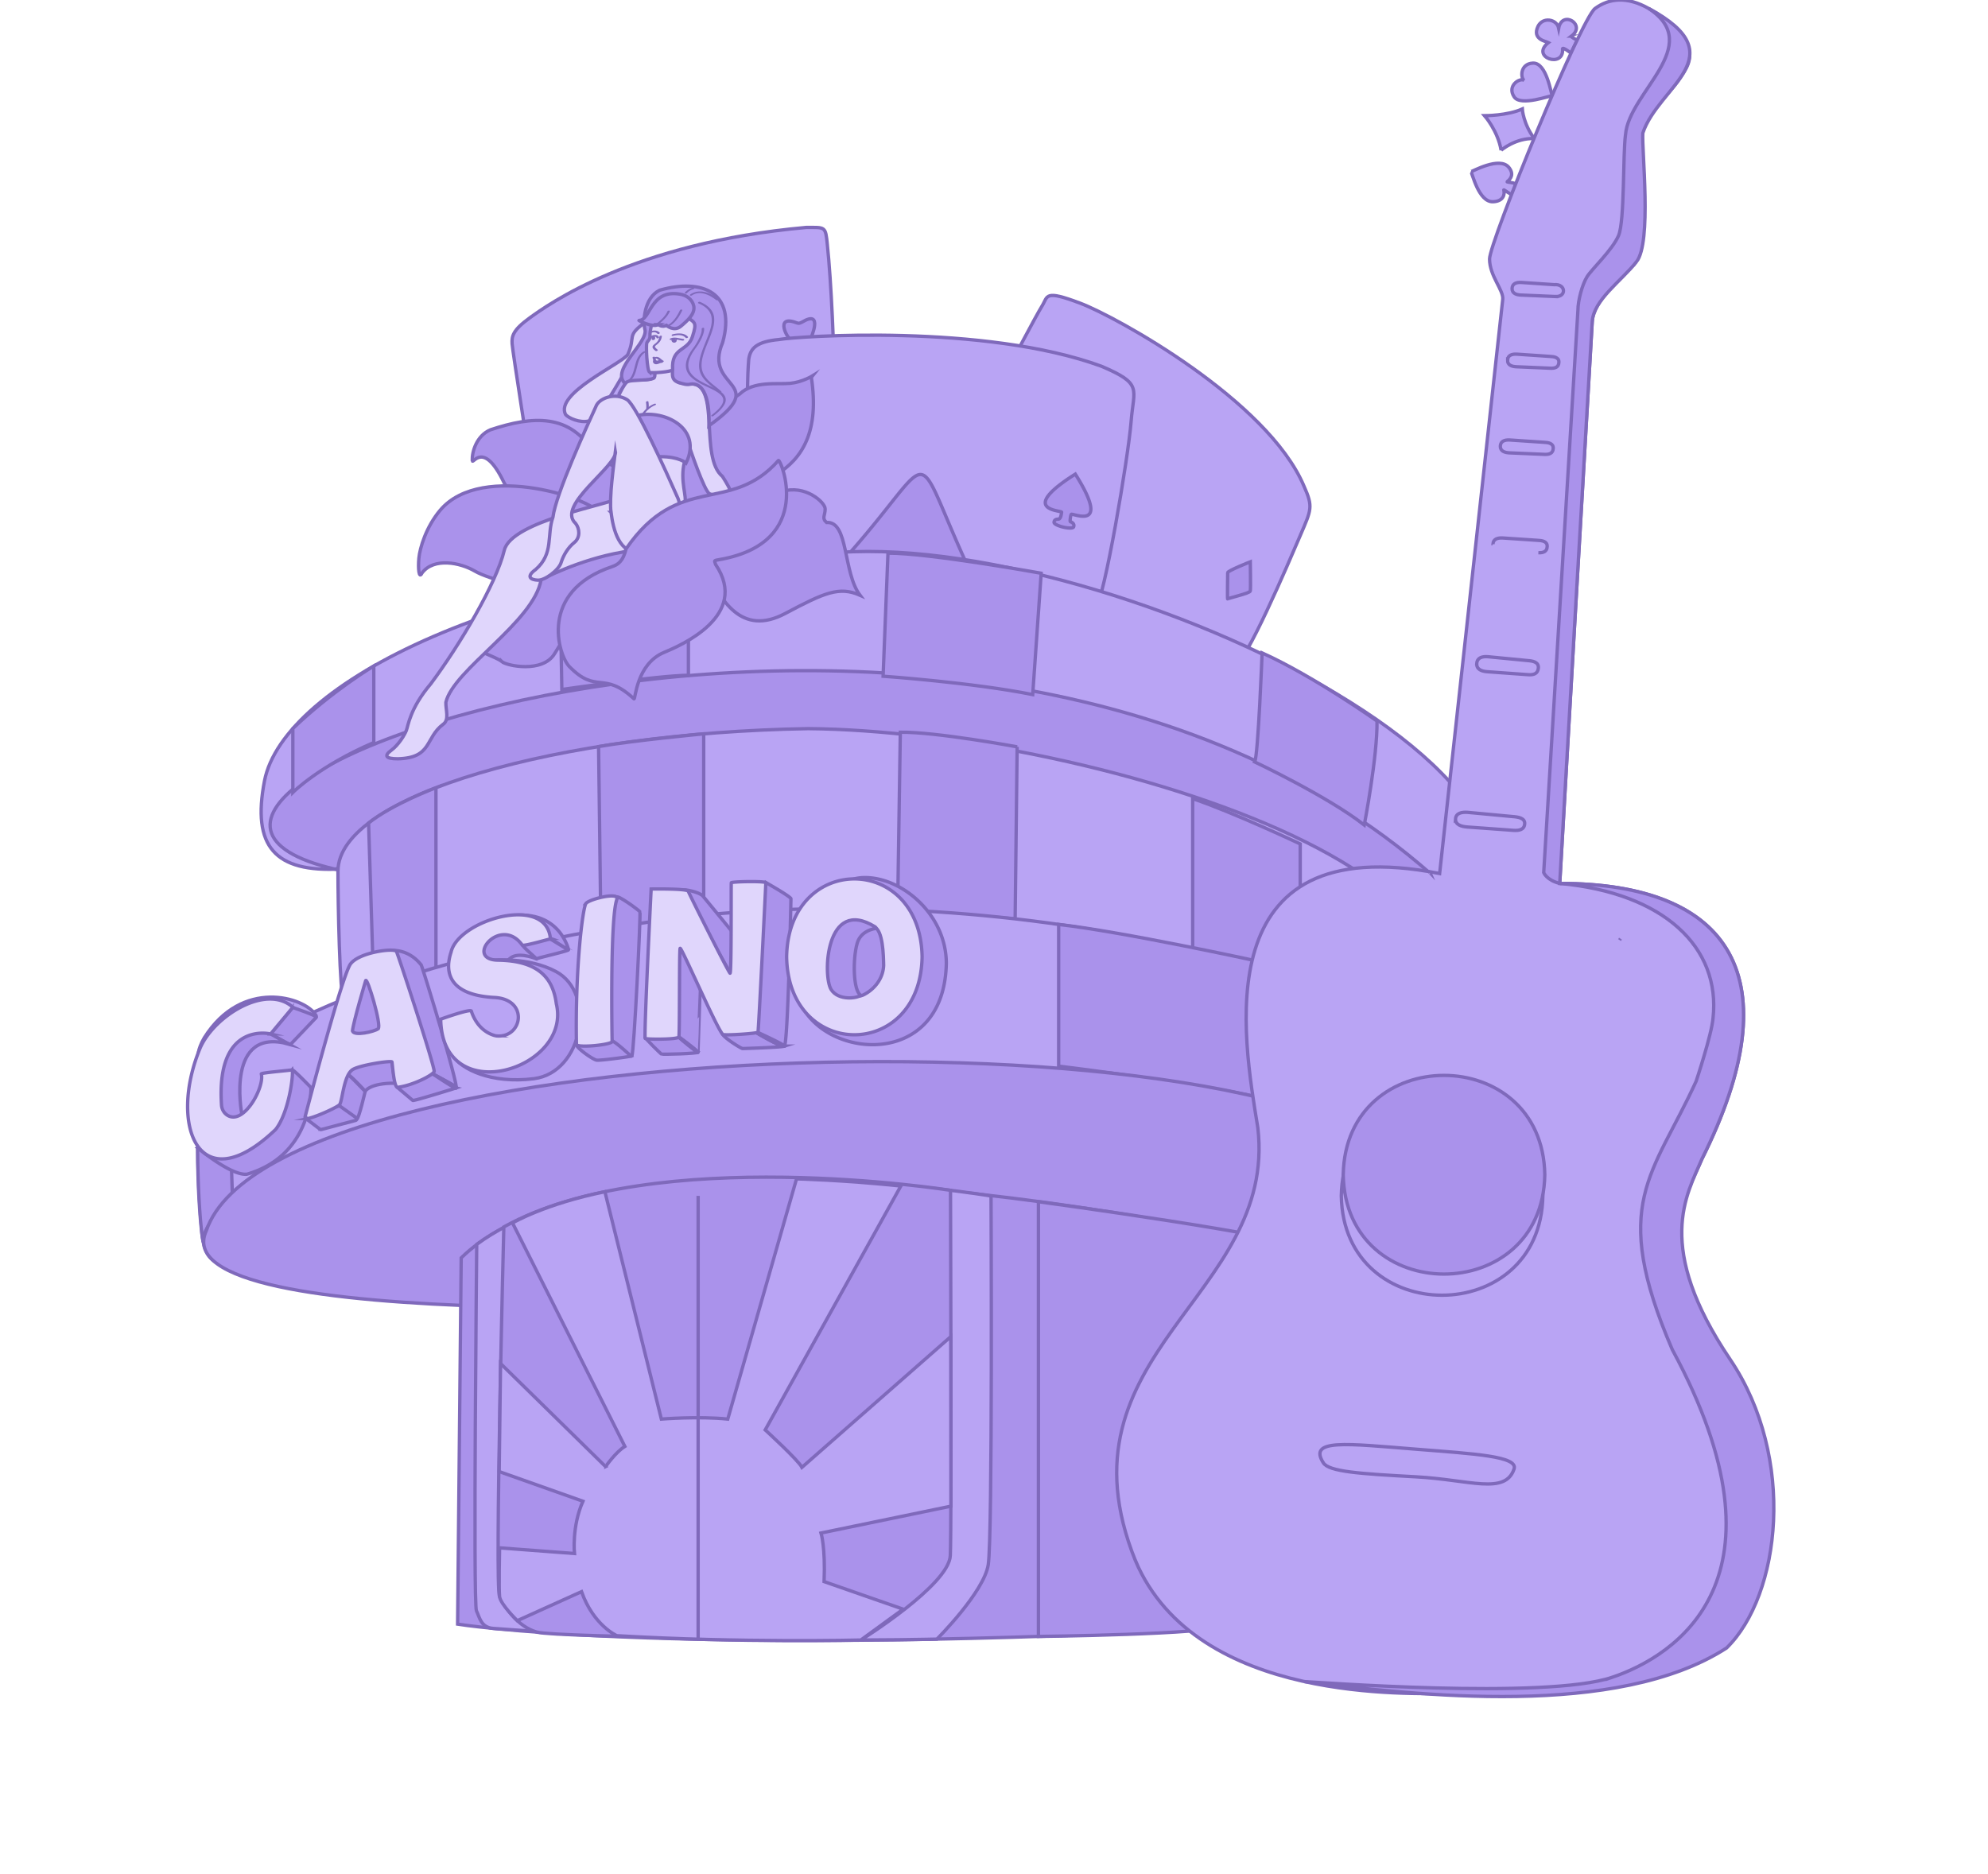 <svg width="594" height="560" viewBox="0 0 594 560" fill="none" xmlns="http://www.w3.org/2000/svg"><path d="M247.213 73.181c-.562-5.63-.565-5.212-6.333-5.212-51.954 4.65-77.537 23.365-82.603 27.024-5.065 3.658-5.4 5.488-5.259 7.74.141 2.251 5.259 34.864 5.259 34.864 3.096 25.155 18.716 45.066 25.612 47.942 6.895 2.877 59.666-13.713 63.044-15.261 4.201-19.051 2.499-75.49.283-97.1l-.003.003Z" fill="#B9A4F4" stroke="#7F69BB" stroke-miterlimit="10"/><path d="m236.588 101.596 5.746-.668s3.759-8.542-2.698-4.667c-.648.318-.938.469-1.598.212-6.909-2.68-2.562 5.408-1.45 5.123Z" fill="#AA92EB" stroke="#7F69BB" stroke-miterlimit="10"/><path d="M368.909 198.678c2.955.421 16.184-30.677 19.56-38.558 3.378-7.882 3.941-8.585 1.127-14.896-10.837-25.591-56.008-50.541-66.844-54.62-10.837-4.083-9.569-2.111-11.399.844-1.83 2.955-9.513 17.591-9.513 17.591s-7.233 59.104 1.352 68.813c8.585 9.709 62.762 20.405 65.717 20.826Z" fill="#B9A4F4" stroke="#7F69BB" stroke-miterlimit="10"/><path d="M373.581 176.612c.141-.704 0-8.724 0-8.724s-6.755 2.673-6.755 3.237c0 .565-.141 8.162 0 7.882.142-.283 6.614-1.689 6.755-2.393v-.002Z" fill="#AA92EB" stroke="#7F69BB" stroke-miterlimit="10"/><path d="M227.512 174.36c.204 12.178 97.521 8.865 99.914 7.039 2.392-1.825 9.709-44.611 10.554-55.574.751-9.742 3.613-11.071-8.9-16.383-34.89-12.775-90.736-8.973-96.359-7.975-6.447.608-8.514 2.469-9.006 5.91-1.669 21.212 2.721 53.759 3.797 66.983Z" fill="#B9A4F4" stroke="#7F69BB" stroke-miterlimit="10"/><path d="M289.217 169.365c-17.264-37.6-8.659-34.418-35.041-4.432 10.133 7.781 35.25 5.277 35.041 4.432ZM321.3 141.682c-17.401 10.975-4.147 10.771-4.102 11.381-.075.506-.201 1.976-.92 2.075-.429-.018-1.341.073-1.331.975.012 1.022 5.511 2.335 5.854 1.324.305-.895-.451-1.324-.837-1.477a.357.357 0 0 1-.224-.358c.03-.492.118-1.495.345-1.886.305-.53 12.186 5.373 1.215-12.034Z" fill="#AA92EB" stroke="#7F69BB" stroke-miterlimit="10"/><path d="m101.799 259.688 165.333-36.299 150.177 68.354c97.914-43.555-79.238-132.511-166.437-126.666-100.362 4.926-166.243 39.415-171.84 68.258-3.815 19.654 3.11 27.429 22.767 26.353Z" fill="#B9A4F4" stroke="#7F69BB" stroke-miterlimit="10"/><path d="M100.038 259.723c191.294-35.936 136.56-25.162 315.409 35.409 1.949.396 25.407-22.54 15.249-31.13-139.523-128.054-426.928-26.897-330.656-4.276l-.002-.003Z" fill="#AA92EB" stroke="#7F69BB" stroke-miterlimit="10"/><path d="M411.012 324.933c75.263-58.35-84.974-106.534-169.521-107.189-74.241 1.225-140.511 19.842-140.511 42.624 0 9.16.505 37.096 1.755 39l149.311.05 158.966 25.513v.002Z" fill="#B9A4F4" stroke="#7F69BB" stroke-miterlimit="10"/><path d="M111.685 221.901c-16.333 7.015-24.184 14.909-24.184 14.909v-19.096c11.691-11.245 24.184-18.688 24.184-18.688v22.875Zm94.004-32.345V179.33s-35.119 2.307-38.122 3.759c-.076 3.431.244 19.212.305 22.956 0 0 28.634-4.153 37.817-4.253v-12.239.003Zm105.409-18.247s-33.868-6.099-45.781-6.003l-1.455 36.776s26.809 1.885 44.702 5.488l2.534-36.258v-.003Zm100.345 44.168s-18.794-13.353-34.333-20.364c0 0-1.185 30.795-2.218 32.577 0 0 21.859 10.32 32.741 18.857 0 0 3.958-20.491 3.81-31.072v.002Zm-281.184 19.926s-13.11 4.909-20.13 10.559l1.556 49.979s15.362-4.83 18.574-5.63V235.4v.003Zm80.001-16.104s-21.144 1.995-31.408 3.81l.691 54.661s26.461-3.897 30.717-4.303v-54.168Zm93.66 3.888s-24.368-4.515-34.912-4.369l-.809 53.065 35.121 2.698.598-51.394h.002Zm84.574 29.015s-19.666-9.301-32.131-13.544v46.591l32.131 8.443v-41.49Z" fill="#AA92EB" stroke="#7F69BB" stroke-miterlimit="10"/><path d="M196.762 275.118c-95.927 13.771-131.918 41.823-135.92 49.816-2.722 5.438-1.804 30.154-.536 43.449.36 3.787 1.288 7.614 4.81 9.046 3.036-.492 159.234 5.834 167.658 6.074l179.505-8.613c16.086-6.492 13.597-40.87 13.721-49.089.517-34.582-130.192-64.9-229.238-50.683Z" fill="#B9A4F4" stroke="#7F69BB" stroke-miterlimit="10"/><path d="m375.74 287.223 1.023 40.862c-17.384-4.185-60.447-9.485-60.447-9.485v-42.342c18.889 2.122 59.421 10.967 59.421 10.967l.003-.002Zm-306.276 70.79-1.35-40.654s-6.022 5.005-7.086 7.237c-3.27 7.079-1.775 38.59-.395 46.164.342 0-1.082-3.635 8.834-12.745l-.002-.002Z" fill="#AA92EB" stroke="#7F69BB" stroke-miterlimit="10"/><path d="m242.251 362.483 123.351 24.605c31.435-9.636 62.311-18.017 60.43-29.86-13.945-57.543-343.29-52.051-364.39 10.55-7.217 15.725 35.832 21.173 85.852 22.678l94.757-27.973Z" fill="#AA92EB" stroke="#7F69BB" stroke-miterlimit="10"/><path d="M358.667 487.045c41.795-6.334 30.817-113.985 30.817-113.985-2.95-.451-200.794-46.679-251.686 2.841l-1.069 109.454s59.403 9.712 221.938 1.692v-.002Z" fill="#AA92EB" stroke="#7F69BB" stroke-miterlimit="10"/><path d="M147.37 486.631c64.943 4.919 132.574 3.197 132.574 3.197s14.008-13.971 15.334-22.203c1.326-8.232.837-110.217.837-110.217s-109.063-18.403-153.672 14.457c0 0-1.097 107.371-.091 109.481 1.006 2.11 1.357 5.007 5.015 5.285h.003Z" fill="#B9A4F4" stroke="#7F69BB" stroke-miterlimit="10"/><path d="M160.469 487.748c5.9 1.619 96.736 2.357 96.736 2.357s26.315-16.358 26.739-25.223c.423-8.864.058-109.176.058-109.176s-88.407-14.046-133.464 10.952c0 0-2.744 107.513-1.266 110.468 1.477 2.955 5.297 9.006 11.197 10.622ZM388.404 439.095c2.328-30.372 2.557-62.657 1.08-66.035-1.478-3.379-79.212-13.94-79.212-13.94v129.914s51.556-.575 55.991-3.258c4.434-2.68 19.814-16.312 22.139-46.684l.002.003Z" fill="#AA92EB" stroke="#7F69BB" stroke-miterlimit="10"/><path d="m180.949 438.28-31.39-30.812-.406 32.295 25.027 8.865c-3.379 7.599-2.534 15.619-2.534 15.619l-22.374-1.689s-.265 12.256 0 14.565c.265 2.31 5.297 7.188 5.297 7.188l19.189-8.665c3.588 10.133 10.552 13.161 10.552 13.161 36.939 2.178 72.895 1.296 72.895 1.296l12.67-9.223-23.64-8.237c.421-10.343-.923-14.52-.923-14.52l38.816-8.02-.046-50.661-44.468 39.053c-1.056-2.111-10.975-11.187-10.975-11.187l40.532-72.888c-17.646-1.823-31.175-2.128-31.175-2.128l-20.546 71.783c-8.784-.907-19.843 0-19.843 0l-16.865-67.938c-17.893 3.621-27.603 9.321-27.603 9.321l33.564 66.789c-2.743 1.689-5.754 6.031-5.754 6.033Z" fill="#B9A4F4" stroke="#7F69BB" stroke-miterlimit="10"/><path d="M208.595 357.375v132.221" stroke="#7F69BB" stroke-miterlimit="10"/><path d="M93.745 304.367c.617.089.996-.658.554-1.101-3.386-5.318-21.995-11.023-33.248 6.84-2.168 3.736-1.813 5.539-1.813 5.539l28.214-12.173 6.293.895Z" fill="#B9A4F4" stroke="#7F69BB" stroke-miterlimit="10"/><path d="m87.002 311.916 7.438-7.829c.784-.506-6.934-2.881-6.936-3.076l-6.647 7.97c.442.043 5.81 3.759 6.145 2.935ZM103.915 321.003l5.201 5.103s-3.544-3.905-5.201-5.103Z" fill="#AA92EB" stroke="#7F69BB" stroke-miterlimit="10"/><path d="M109.115 326.106s1.349-2.469 8.92-2.403l-.993-6.868s-10.976 0-13.134 4.16c1.654 1.198 5.207 5.106 5.207 5.108v.003ZM219.534 279.387s-8.82-10.817-9.541-11.644c-1.059-1.215-5.98-2.163-5.821-1.686l14.611 25.744.751-12.417v.003ZM192.734 309.871c.058.555 4.475 4.791 4.848 5.101.33.212 10.753-.124 10.973-.522-.847-.318-4.864-3.699-6.142-4.901 0 0-9.737-.232-9.679.322ZM80.857 308.981c-15.877-6.696-23.882 30.894-9.427 26.272 2.072-1.124.82-2.403.82-2.403-.112-.403-4.824-26.103 14.055-20.831l-5.448-3.04v.002Z" fill="#AA92EB" stroke="#7F69BB" stroke-miterlimit="10"/><path d="M208.555 314.448c.028 0 .65-20.04.661-20.052l-6.286-12.102c-.267 1.081-1.551 26.448-.517 27.255.056.04 5.65 4.15 6.139 4.899h.003ZM103.112 320.71c-.469.704-2.867 10.204-2.867 10.204l6.349 3.522c.597.071 2.524-8.33 2.524-8.33-.432-.212-5.515-5.933-6.004-5.396h-.002Z" fill="#AA92EB" stroke="#7F69BB" stroke-miterlimit="10"/><path d="M208.442 314.478c.04.03.093.012.113-.03-.489-.752-6.084-4.859-6.139-4.899 1.195 1.243 5.28 4.362 6.026 4.929ZM188.789 315.552c.655-.704 2.698-42.733 2.415-43.109-.282-.376-6.507-5.038-7.024-4.38-.517.656-3.202-8.285-1.795 42.938 0 0 5.746 5.254 6.404 4.551ZM152.294 286.517c2.113-2.113 6.896-.409 7.801-.061.336-4.78-10.466-9.134-12.657-8.313-2.392.767-3.237 5.381-3.237 6.72 0 1.339 5.277 4.467 8.091 1.654h.002ZM164.354 280.393c.038.07.076.141.111.214.011.002 5.3 3.26 5.313 3.257-.131-.065-5.282-3.434-5.424-3.471Z" fill="#AA92EB" stroke="#7F69BB" stroke-miterlimit="10"/><path d="M169.871 283.786c-.418-1.659-4.581-15.589-24.824-8.176 0 0 14.56-4.317 19.308 4.78.237-.007 5.395 3.686 5.516 3.396ZM135.478 315.645c2.251 3.689 11.108 8.348 24.063 6.707 14.658-1.858 18.76-25.551 6.542-32.038-8.3-4.407-18.786-3.379-18.786-3.379 19.139 1.831 17.097 13.159 14.846 21.532-2.252 8.373-26.668 7.178-26.665 7.178Z" fill="#AA92EB" stroke="#7F69BB" stroke-miterlimit="10"/><path d="M164.466 280.607c-.035-.073-.076-.144-.111-.214a.51.51 0 0 0-.287-.016l-7.778 1.924c-.913.046 3.832 3.898 3.741 4.012.134.128.325.176.504.128-.043-.103 9.727-2.375 9.236-2.579l-5.305-3.255ZM92.91 324.976c-.148-.106-5.26-5.451-5.45-5.118-6.13 25.147-25.357 23.095-28.105 23.392 1.648 1.349 10.13 8.086 14.404 7.65 10.834-3.124 15.566-10.562 17.603-16.666-.398-.279-.174-.837.28-.88 1.321-4.407 1.28-7.952 1.27-8.375l-.002-.003ZM234.357 312.617c-1.061.333-8.34-4.001-8.34-4.001l.015-.283c-.005-.02-10.161.404-10.174.396-.37.92 5.552 4.617 6.021 4.617.469 0 12.196-.376 12.478-.732v.003ZM282.755 287.926c0-14.55-13.098-25.672-24.274-25.672-11.177 0-13.025 12.314-19.177 23.809-10.963 27.313 42.647 40.857 43.451 1.863Z" fill="#AA92EB" stroke="#7F69BB" stroke-miterlimit="10"/><path d="M95.611 337.462a.463.463 0 0 0 .401.078l10.231-2.713a.468.468 0 0 0 .152-.832l-4.776-3.404a.468.468 0 0 0-.403-.068l-9.576 2.827c-.088.29-.179.582-.28.88l4.251 3.227v.005ZM178.28 316.817c1.11.142 9.581-.98 10.252-1.212-.515-.484-5.678-5.313-6.15-4.604-.499.744-10.143 1.238-10.143 1.238.187 1.054 4.881 4.384 6.041 4.578ZM234.357 312.617c.277-.351-8.033-4.148-8.325-4.281l-.015.282s7.279 4.332 8.34 4.001v-.002ZM117.466 284.053c.839.116 11.663 36.761 11.951 36.894.002.179 7.536 3.79 6.832 4.178 1.009-.06-10.019-36.269-10.41-36.78-3.729-4.715-8.373-4.292-8.373-4.292Z" fill="#AA92EB" stroke="#7F69BB" stroke-miterlimit="10"/><path d="M234.357 312.617c1.062-.333 1.969-43.364 1.969-44.019 0-.585-6.174-4.117-7.511-4.876-1.281 3.32-2.324 40.961-2.786 44.614.293.133 8.603 3.933 8.328 4.281ZM136.171 324.727c-.088-.033-6.729-3.797-6.825-3.8.456.406 5.675 3.87 6.903 4.201a.268.268 0 0 0-.078-.401Z" fill="#AA92EB" stroke="#7F69BB" stroke-miterlimit="10"/><path d="m129.198 320.93-10.31 3.635a.268.268 0 0 0-.083.457l4.531 3.829c.383.2 12.561-3.6 12.914-3.724-1.359-.312-6.432-3.968-7.052-4.197Z" fill="#AA92EB" stroke="#7F69BB" stroke-miterlimit="10"/><path d="M148.085 309.536c-4.208-1.059-6.416-4.644-7.261-7.4-.421-.716-9.147 2.433-9.147 2.433.423 27.159 39.266 14.944 34.546-4.614-.983-7.728-5.418-12.853-17.394-13.017-10.299-.139.676-13.464 7.176-4.561-.016.648 8.209-1.838 8.458-1.77-1.071-13.542-27.597-5.628-29.693 3.941-1.522 4.566-2.044 12.621 12.698 13.524 10.816.355 8.698 12.531.612 11.464h.005ZM80.857 308.981l6.646-7.969c-7.967-7.156-23.554 2.632-27.678 12.127-9.579 22.941-.482 46.392 22.532 24.391 3.903-4.942 5.383-16.255 4.952-17.828-.103.136-9.351.865-9.238 1.23 1.044 3.863-5.237 15.549-10.18 12.314-1.014-.663-1.627-1.8-1.708-3.01-1.689-25.294 14.677-21.255 14.677-21.255h-.003ZM92.165 334.229c2.718-.625 8.82-3.436 9.329-4.16.844-1.195 1.195-8.864 3.941-10.483 2.271-1.339 11.539-2.743 11.681-2.226.141.516.572 7.712 1.689 7.574 4.574-.563 10.562-3.659 10.915-4.715.353-1.057-10.703-34.759-11.266-35.886-.562-1.127-11.116.212-13.72 3.729-2.368 3.2-11.775 38.805-13.461 45.235a.754.754 0 0 0 .895.93l-.003.002ZM175.067 270.005c-.938 1.313-3.25 19.169-2.824 42.234 1.039.92 10.237-.018 10.658-.956 0 0-.704-36.589 1.407-42.498.938-2.393-8.303-.094-9.241 1.22ZM275.517 285.939c-.494-31.054-39.985-31.049-40.479 0 .494 31.052 39.985 31.05 40.479 0ZM202.836 309.871c.282-.839.093-25.699.376-26.451.282-.751 10.866 23.756 12.732 25.692.388.404 10.347-.269 10.534-.645.187-.376 2.345-44.36 2.345-44.657 0-.562-10.226-.376-10.32 0-.093.376.094 27.3-.375 27.018-.469-.282-12.196-23.642-12.478-24.487-.283-.844-11.094-.67-11.094-.67s-2.229 44.389-1.76 44.669c.469.283 9.758.366 10.037-.474l.003.005Z" fill="#E0D6FC" stroke="#7F69BB" stroke-miterlimit="10"/><path d="M112.97 307.446c1.188-.855-3.265-15.64-3.711-14.399 0 0-3.671 12.294-3.948 15.059.529 1.589 6.469.197 7.659-.658v-.002ZM258.328 297.141c3.727-2.039 5.605-5.478 5.699-8.668-.058-3.126-.217-10.466-2.812-11.489-1.081.085-5.259.733-5.935 5.592-.822 5.897-2.65 17.684 3.048 14.565Z" fill="#AA92EB" stroke="#7F69BB" stroke-miterlimit="10"/><path d="M261.33 277.511c.421-.081.507-.315.141-.54-14.858-9.18-15.695 14.714-13.133 18.741 2.203 3.484 8.01 2.589 8.829 1.694-2.266-1.349-2.398-10.793-1.056-15.486.905-3.164 3.794-4.134 5.219-4.409Z" fill="#AA92EB" stroke="#7F69BB" stroke-miterlimit="10"/><path d="M452.419 28.958c1.969 2.955 11.043-.552 11.424-.338-.383-.21-1.608-9.972-5.832-9.76-3.902.194-3.721 4.556-2.586 5.171-1.183-.915-5.282 1.5-3.008 4.924l.002.003ZM469.525 10.8c4.564-3.414-2.771-7.935-3.802-2.38-.585-2.794-4.813-3.437-6.2-.52-1.83 3.923 2.496 4.473 3.139 4.823-5.584 4.408 4.74 7.836 4.213 1.881.051-.678 2.514 1.268 2.514 1.268l1.881-3.824c-.03-.106-2.146-1.052-1.745-1.248ZM446.192 60.285c2.988-.177 3.48-2.108 3.127-3.522-.053-.215 2.302 1.595 2.355 1.288.07-.424 1.326-2.148.995-3.13-.11-.327-2.528-.498-2.382-.607 1.155-.857 2.133-2.269.587-4.245-2.755-3.52-11.111 1.323-11.398 1.232.4.177 2.254 9.246 6.716 8.984ZM448.517 44.895s4.319-3.696 9.896-3.49v-.035c-3.31-4.435-3.563-8.812-3.563-8.812-4.432 2.027-11.275 2.01-11.275 2.01s3.994 4.556 4.942 10.327Z" fill="#B9A4F4" stroke="#7F69BB" stroke-miterlimit="10"/><path d="M339.245 466.36c18.435 43.343 83.308 39.402 93.3 39.823 63.516 2.529 125.92-11.756 82.042-100.337-20.687-35.151-10.556-48.827-6.051-59.522 27.053-54.129 8.653-82.345-42.499-82.322 0 0 9.289-161.408 9.71-167.882.421-6.472 8.373-12.594 13.017-18.436 4.644-5.84 1.548-33.351 1.899-38.487.35-5.136 9.288-11.328 13.226-18.928 3.941-7.599-4.785-14.07-11.257-17.732-6.472-3.658-11.82-3.096-16.043 0-4.223 3.096-31.521 69.8-31.521 74.865 0 5.065 4.22 9.288 3.941 12.036-.283 2.748-18.857 171.606-18.857 171.606-70.22-13.791-58.703 49.034-54.318 75.989 5.851 50.519-61.598 67.27-36.589 129.324v.003Z" fill="#B9A4F4" stroke="#7F69BB" stroke-miterlimit="10"/><path d="M488.963 78.251c4.644-5.839 1.548-33.351 1.899-38.487 4.689-14.074 28.056-23.128 1.769-37.224 16.863 11.111-5.993 25-6.943 37.761-.797 5.582-.235 25.752-2.063 30.066-1.83 4.317-7.974 9.992-9.429 12.337-1.455 2.345-2.721 7.13-2.721 9.992l-10.226 168.068s.845 2.252 4.785 3.238c0 0 9.289-161.408 9.71-167.882.421-6.472 8.575-12.03 13.219-17.869ZM481.656 501.259c-19.971 6.742-90.131 1.261-91.858 1.273 33.735 4.108 93.403 11.059 126.087-10.049 16.128-15.71 20.931-56.8 1.091-86.21-22.812-33.813-12.947-49.254-8.443-59.949 27.055-54.127 8.65-82.347-42.499-82.322 31.128 2.861 48.141 19.083 45.806 40.282-.423 4.962-5.042 18.822-5.042 18.822-12.947 28.331-25.987 36.399-7.13 80.212 37.151 68.672.877 91.565-18.012 97.941Z" fill="#AA92EB" stroke="#7F69BB" stroke-miterlimit="10"/><path d="m427.267 260.764.015.016c-.005-.011-.01-.016-.015-.016ZM460.995 357.375c-.676-39.587-59.558-39.579-60.228 0 .675 39.584 59.557 39.579 60.228 0Z" fill="#B9A4F4" stroke="#7F69BB" stroke-miterlimit="10"/><path d="M461.576 351.056c-.676-39.586-59.558-39.579-60.228 0 .675 39.584 59.557 39.579 60.228 0Z" fill="#AA92EB" stroke="#7F69BB" stroke-miterlimit="10"/><path d="M483.913 280.925c.091-.139.182-.278.275-.414-.09.129-.181.268-.275.414ZM395.405 437.156c1.692 2.655 10.918 3.262 27.712 4.177 16.01.873 26.597 5.464 29.269-2.322 1.309-3.812-11.673-4.533-28.969-5.91-21.363-1.699-32.633-3.189-28.012 4.055ZM448.286 133.298c-.065 1.546 1.369 1.975 2.711 2.033l10.524.453c1.341.058 2.508-.259 2.574-1.805.065-1.545-1.508-1.752-2.849-1.81l-10.191-.686c-1.342-.058-2.701.272-2.769 1.815ZM450.45 107.612c-.065 1.512 1.327 1.931 2.628 1.989l10.211.439c1.301.055 2.433-.255 2.498-1.768.066-1.513-1.462-1.714-2.763-1.77l-9.886-.668c-1.301-.055-2.622.267-2.685 1.78l-.003-.002ZM464.637 88.606c3.502.273 3.295-3.87-.265-3.537l-9.886-.668c-1.301-.056-2.622.267-2.685 1.78-.065 1.513 1.326 1.931 2.627 1.989l10.211.439-.002-.003ZM434.906 244.701c-.129 1.755 1.737 2.307 3.492 2.436l13.753.998c1.755.129 3.288-.179 3.414-1.934.129-1.754-1.926-2.062-3.681-2.188l-13.312-1.248c-1.755-.129-3.54.184-3.669 1.939l.003-.003Z" fill="#B9A4F4" stroke="#7F69BB" stroke-miterlimit="10"/><path d="M459.651 165.173c1.376.06 2.571-.265 2.639-1.851.068-1.583-1.545-1.798-2.922-1.856l-10.448-.703c-1.377-.061-2.768.277-2.839 1.861l.003.002" fill="#B9A4F4"/><path d="M459.651 165.173c1.376.06 2.571-.265 2.639-1.851.068-1.583-1.545-1.798-2.922-1.856l-10.448-.703c-1.377-.061-2.768.277-2.839 1.861l.003.002" stroke="#7F69BB" stroke-miterlimit="10"/><path d="M441.246 198.269c-.132 1.798 1.527 2.348 3.088 2.461l12.254.89c1.563.114 2.932-.217 3.063-2.014.131-1.798-1.697-2.096-3.26-2.209l-11.858-1.15c-1.563-.113-3.159.225-3.29 2.022h.003Z" fill="#B9A4F4" stroke="#7F69BB" stroke-miterlimit="10"/><path d="M150.579 144.19c2.103 4.362 13.784 11.172 14.354 10.421 22.495 5.352 24.308-7.325 19.701-14.167-1.374-2.04-5.597-2.353-6.847-4.503-7.216-12.612-18.701-11.671-31.242-7.506-4.177 1.77-5.549 6.626-5.44 9.16.068 1.603 3.189-6.447 9.474 6.595Z" fill="#AA92EB" stroke="#7F69BB" stroke-miterlimit="10"/><path d="M126.097 171.219c3.565-4.69 11.447-3.097 15.761-.563 4.316 2.534 16.791 5.348 16.791 5.348s4.128-4.221 5.242-5.348c1.115-1.127 13.426-5.161 15.773-6.099 2.348-.938 1.031-5.91 0-10.506s-35.555-16.451-48.126-1.596c-4.241 5.012-6.099 11.351-6.379 14.354-.282 3.003 0 6.414.938 4.41Z" fill="#AA92EB" stroke="#7F69BB" stroke-miterlimit="10"/><path d="M149.918 197.695c1.336 1.265 12.314 3.595 15.831-2.423 3.517-6.019 14.495-21.57 18.506-22.906 4.012-1.337 5.845-7.433 3.87-8.303-9.709-1.177-24.28-.126-34.899 6.261-5.623 4.104-13.509 21.814-13.509 21.814.837 1.759 8.915 4.301 10.203 5.559l-.002-.002ZM236.14 114.553c-3.659.375-10.975-.845-15.105 3.189-14.883 10.557-40.326 15.208-15.667 33.117 16.721-5.559 41.949-5.879 37.055-38.089l.375-.469s-3.002 1.876-6.658 2.252ZM233.627 146.913c-6.855 2.252-27.227 14.641-22.721 23.458 4.503 8.82 10.506 19.984 23.74 12.947 11.709-6.225 16.129-8.161 22.321-5.441-5.161-6.848-3.338-22.207-9.999-21.738-1.501-1.314-.414-2.09-.414-4.06 0-1.969-6.071-7.417-12.927-5.166Z" fill="#AA92EB" stroke="#7F69BB" stroke-miterlimit="10"/><path d="M193.616 150.665c4.848.371 10.383.474 10.91-.368.938-1.5-1.501-6.568 0-12.289 1.5-5.723 1.596-4.104 1.596-4.104s4.291 12.77 5.839 13.614c1.548.845 5.839.106 6.227-.353.386-.456-1.301-3.202-2.322-4.785-6.981-5.733-.549-27.338-9.217-27.689-4.786-.315-4.082-.315-4.118-1.159-.035-.845-.04-3.011.22-3.19.259-.176-7.421 1.036-7.421 1.036s.845 1.579-1.313 1.952c-2.158.376-5.254.186-6.286.469-1.031.282-4.22 6.472-4.034 8.35.167 1.657 1.576 21.308 2.29 26.333 2.637-.628 5.403.559 7.627 2.18l.002.003ZM150.676 164.464c-2.403 9.941-13.363 28.39-21.953 39.872-6.286 7.41-6.754 12.571-7.319 13.978-.562 1.406-2.345 4.316-4.503 5.909-2.158 1.596-1.783 2.534 1.969 2.534 10.319-.264 8.07-6.202 13.509-10.292 1.972-1.341.751-4.435.845-6.593 2.259-9.755 26.337-24.03 28.442-36.621 0 0 11.147-5.971 24.093-8.222 15.252-2.892 14.465-9.858 7.854-14.361-3.777-.288-7.138-.739-7.385-1.027-.065-.075-.148-.489-.242-1.154-3.61 2.291-33.207 7.137-35.313 15.977h.003ZM175.912 125.81c5.088-2.236 11.739-18.261 15.667-21.67 2.565-2.632 3.487-4.899 1.584-8.068-6.366 4.463-3.016 4.208-5.618 9.944-2.314 2.962-21.715 11.537-18.576 17.823.844 1.127 4.409 2.627 6.943 1.971Z" fill="#E0D6FC" stroke="#7F69BB" stroke-miterlimit="10"/><path d="M197.325 136.47c5.56-.035 7.67 1.899 7.67 1.899 5.01-10.322-6.389-15.988-14.318-14.246 0 0 .774 11.856.95 12.206.177.35.141.176 5.698.141Z" fill="#AA92EB" stroke="#7F69BB" stroke-miterlimit="10"/><path d="M183.887 134.816s-.058.404-.152 1.092c.142-.401.2-.766.152-1.092Z" fill="#9180B7" stroke="#7F69BB" stroke-miterlimit="10"/><path d="M182.573 153.111c.673 5.231 2.398 12.528 8.94 12.067 5.214.279 12.004-1.16 12.435-7.436.152-2.123-.844-7.601-1.356-8.766-3.621-8.207-12.493-27.843-15.231-29.545-3.472-2.158-7.882-.562-9.099 1.596-2.63 5.741-12.216 26.643-13.041 33.493-1.921 5.408.331 10.872-5.161 15.667-3.002 2.159-1.5 3.096.656 3.19 2.158.093 6.286-3.096 6.941-5.255.656-2.158 2.065-4.503 3.941-6.003s1.596-4.22.375-5.723c-5.932-5.401 12.735-17.19 11.916-21.577-.489 3.948-1.931 14.109-1.314 18.294l-.002-.002Z" fill="#E0D6FC" stroke="#7F69BB" stroke-miterlimit="10"/><path d="M215.221 167.184c28.614-5.161 17.962-30.338 17.357-29.569-14.422 16.297-29.663 3.378-45.499 26.38-.938 3.845-2.496 4.765-4.221 5.348-22.046 7.412-16.017 26.501-12.757 29.834 8.254 8.444 10.133 1.127 19.325 9.664.434.403.656-10.413 9.006-13.885 4.919-2.044 25.705-10.975 15.385-26.269-.376-1.313-.698-1.122 1.407-1.5l-.003-.003ZM186.793 114.601c.91-1.521 6.417-.563 8.56-1.596.708-.51-.083-2.683.633-2.678 1.628.01 4.445-2.052 4.891-.769.307 1.687-.757 3.921 1.944 4.758 3.232 1.104 2.962.285 4.523.466 5.254.61 4.488 12.435 4.488 12.435 18.849-13.413-1.954-10.753 4.092-24.86 4.115-14.87-5.978-19.32-18.857-15.619-4.689 2.345-4.924 9.288-4.41 11.54 1.375 4.019-10.48 12.233-5.864 16.323Z" fill="#AA92EB" stroke="#7F69BB" stroke-miterlimit="10"/><path d="M194.112 111.27c.421.328 6.895-.131 6.855-.862-.376-6.755 4.45-5.282 5.905-9.737 1.535-4.708.655-4.128-2.065-6.286-4.475-3.212-10.461-2.022-9.851 1.5 0 0-.844 3.19-.751 4.41.093 1.22-.656 1.5-.938 2.158-.282.656 0 8.161.845 8.82v-.003Z" fill="#E0D6FC" stroke="#7F69BB" stroke-miterlimit="10"/><path d="M196.693 97.01s1.172.892 2.438.234c0 0 2.251 1.984 4.316.242s4.269-3.724 3.848-6.016c-.439-2.07-2.257-3.308-4.221-3.58-8.85-1.437-8.64 7.824-12.102 7.854-.658-.19 3.8 2.251 5.723 1.266h-.002Z" fill="#AA92EB" stroke="#7F69BB" stroke-miterlimit="10"/><path d="M200.626 101.535c.497-.221 1.061-.153 1.583-.065.583.098 1.152.257 1.737.325.164.02.401-.058.477-.217.076-.159-.071-.262-.214-.28-1.301-.153-2.615-.728-3.896-.156-.126.058-.28.207-.179.351.101.143.363.098.492.042Z" fill="#7F69BB"/><path d="M200.943 101.089c-.153.114-.285.272-.312.469-.023.159.025.3.098.439a.81.81 0 0 0 .489.381.898.898 0 0 0 .406.002.765.765 0 0 0 .54-.434c.017-.04.03-.085.017-.128-.015-.058-.063-.096-.116-.119a.417.417 0 0 0-.164-.032.55.55 0 0 0-.242.052c-.017.011-.035.018-.053.026l.096-.036a.386.386 0 0 1-.063.018l.099-.018c-.023.005-.048.005-.071.008h.093a.584.584 0 0 1-.093-.008l.083.016a.539.539 0 0 1-.123-.041l.07.03a.571.571 0 0 1-.141-.09l.05.045a.44.44 0 0 1-.1-.123l.03.057a.29.29 0 0 1-.03-.103v.066a.28.28 0 0 1 .012-.076l-.023.066a.235.235 0 0 1 .031-.056l-.046.063a.417.417 0 0 1 .041-.043l-.063.056a.462.462 0 0 1 .055-.041l-.081.046a.497.497 0 0 1 .081-.038l-.504-.227-.164.247c-.05.076-.018.189.063.232.356.187.766.179 1.135.028a.402.402 0 0 0 .189-.164c.027-.056.035-.136-.01-.187-.121-.138-.346-.1-.492-.04l-.033.013.096-.036a1.381 1.381 0 0 1-.136.038l.098-.017a.925.925 0 0 1-.141.012h.093a.918.918 0 0 1-.164-.015l.084.015a.89.89 0 0 1-.179-.058l.07.03-.043-.02.063.232.164-.247a.174.174 0 0 0 .018-.128c-.015-.058-.063-.096-.116-.119-.131-.058-.277-.03-.406.02-.151.058-.315.169-.388.318a.377.377 0 0 0-.015.318.67.67 0 0 0 .229.274.906.906 0 0 0 .383.144.952.952 0 0 0 .562-.093l-.504-.227a.548.548 0 0 1-.055.101l.045-.063c-.018.022-.035.045-.058.065l.063-.055a.446.446 0 0 1-.05.035l.08-.045a.233.233 0 0 1-.042.02l.095-.035a.244.244 0 0 1-.05.012l.098-.017c-.017.002-.032.005-.05.005h.093a.316.316 0 0 1-.068-.008l.083.015a.561.561 0 0 1-.093-.03l.071.03a.547.547 0 0 1-.139-.091l.05.046a.692.692 0 0 1-.156-.202l.03.058a.504.504 0 0 1-.06-.217v.066a.47.47 0 0 1 .025-.157l-.023.066a.344.344 0 0 1 .056-.103l-.046.063a.532.532 0 0 1 .076-.081l-.063.055.035-.027c.058-.043.121-.109.131-.182a.17.17 0 0 0-.083-.166.401.401 0 0 0-.247-.048.564.564 0 0 0-.275.098l.005-.005ZM197.018 100.59c-.06.469-.206.915-.476 1.308a2.87 2.87 0 0 1-.351.414c-.138.141-.209.199-.345.313-.363.297-1.029.703-.845 1.27.134.414.555.719.88.974.235.181.888-.154.57-.401a3.88 3.88 0 0 1-.489-.434 1.138 1.138 0 0 1-.222-.313c-.043-.123-.045-.118-.01-.237-.02.066.028-.045.043-.07.025-.043-.038.043.01-.013.02-.023.038-.045.058-.065.04-.043.086-.084.128-.124-.05.045.003-.002.026-.02.027-.023.055-.048.085-.071.119-.096.237-.189.353-.287.295-.25.56-.517.782-.835.303-.436.474-.945.542-1.47.045-.348-.698-.239-.736.066l-.003-.005Z" fill="#7F69BB"/><path d="M196.902 100.774c-.161-.469-.627-.673-1.096-.678-.502-.005-1.029.136-1.44.431-.116.083-.194.252-.048.35.146.099.386.046.522-.05l.101-.068c.03-.02-.083.043-.013.007l.063-.032c.038-.018.076-.036.114-.051.027-.01.096-.028-.015.005.02-.005.04-.015.06-.02.043-.013.083-.025.126-.035l.066-.015c.015-.003.027-.005.043-.01a.767.767 0 0 1-.046.007c.088-.01.184-.01.272-.025-.09.013-.04 0-.007 0 .02 0 .043 0 .063.005.02.005.04.005.063.008.066.01.015.017-.003 0 .018.017.101.025.127.035.01.002.073.028.03.01-.043-.018.027.015.035.018.033.017.063.042.096.063.048.03-.03-.038.007.005.013.015.028.027.041.043.025.03.048.063.07.095.026.038-.01-.032.013.026.01.022.018.047.028.07.055.164.287.174.426.131.121-.035.36-.159.302-.328v.003Z" fill="#7F69BB"/><path d="M195.573 100.976a.318.318 0 0 1-.043-.028l.05.045a.255.255 0 0 1-.055-.07l.03.058a.315.315 0 0 1-.028-.104v.066c0-.033.005-.063.016-.096l-.023.066a.293.293 0 0 1 .028-.056l-.046.063.01-.012-.648-.126a.736.736 0 0 0-.096.174.773.773 0 0 0-.055.211.555.555 0 0 0 .015.182c.015.05.04.101.073.139.159.174.419.161.62.078.006 0 .013-.005.018-.008a.507.507 0 0 0 .262-.249.686.686 0 0 0 .061-.328 1.805 1.805 0 0 0-.046-.351l-.731.197a.33.33 0 0 1 .02.088v-.065a.415.415 0 0 1-.02.126l.023-.066a.415.415 0 0 1-.048.091l.045-.063a.4.4 0 0 1-.052.058l.063-.056c-.016.013-.028.023-.046.031l.081-.046a.181.181 0 0 1-.051.023l.096-.035-.022.007.345.031s-.008-.005-.01-.008l.05.045a.298.298 0 0 1-.063-.083l.031.058a.313.313 0 0 1-.033-.131v.066c0-.041.007-.084.02-.121l-.023.065a.248.248 0 0 1 .041-.075l-.046.063s.015-.021.023-.028c.045-.048.081-.124.063-.192-.018-.068-.088-.116-.151-.133a.505.505 0 0 0-.278 0 .516.516 0 0 0-.385.451.483.483 0 0 0 .118.36.5.5 0 0 0 .068.061c.028.02-.048 0 .073.035a.546.546 0 0 0 .278 0 .91.91 0 0 0 .262-.118.55.55 0 0 0 .138-.126c.038-.051.076-.096.096-.152.02-.055.043-.116.046-.176a.43.43 0 0 0-.023-.179.134.134 0 0 0-.056-.081.17.17 0 0 0-.095-.053.342.342 0 0 0-.131-.015.427.427 0 0 0-.147.018.483.483 0 0 0-.239.136c-.046.055-.081.116-.063.192.02.088.035.179.04.269v-.065c0 .083 0 .169-.03.247l.023-.066a.237.237 0 0 1-.036.071l.046-.063s-.018.023-.028.03l.063-.055-.023.015.081-.046-.018.008.096-.035s-.013.002-.018.005l.099-.018h-.018.093-.02l.083.015-.025-.007.071.03s-.023-.013-.033-.023l.05.046a.256.256 0 0 1-.042-.056l.03.058a.289.289 0 0 1-.028-.111v.066c0-.058.01-.114.028-.167l-.023.066a.807.807 0 0 1 .104-.197.136.136 0 0 0 .02-.098.127.127 0 0 0-.031-.091.285.285 0 0 0-.163-.086.506.506 0 0 0-.235.01.488.488 0 0 0-.239.137.497.497 0 0 0-.114.216.215.215 0 0 0-.007.056c0 .038 0 .078.007.116a.513.513 0 0 0 .071.156.528.528 0 0 0 .133.119.27.27 0 0 0 .111.04c.046.01.089.015.136.008a.435.435 0 0 0 .147-.036.413.413 0 0 0 .128-.063c.058-.043.126-.106.131-.181.005-.066-.02-.136-.083-.167l.013-.007ZM205.543 100.643c-1.087-1.258-3.093-1.1-4.548-.739-.136.033-.346.159-.303.328.043.169.3.164.426.131 1.198-.297 2.857-.446 3.754.59.202.232.898-.048.671-.31ZM197.103 99.407c-.738-.796-1.966-.756-2.881-.302-.119.058-.29.21-.179.35.111.142.358.106.491.04l.136-.062a.551.551 0 0 1 .063-.026c.031-.012.069-.025.016-.007.09-.03.184-.058.277-.08.028-.006.055-.013.083-.018-.038.007-.035.004 0 0 .051-.008.101-.013.151-.018.051-.005.101-.008.152-.008h.007c.028 0 .056 0 .083.005.192.013.313.036.507.124.126.058.305.186.424.313.118.126.343.11.491.04.109-.05.303-.22.179-.35ZM198.237 107.808c-.444-.221-.781-.615-1.195-.882a1.653 1.653 0 0 0-.734-.282 1.316 1.316 0 0 0-.912.269c-.114.086-.197.253-.048.351.149.098.391.048.522-.051l.073-.053c.078-.052-.063.031.017-.007.071-.033-.075.015.005-.003l.026-.007c.032-.008.032-.008 0 0-.033.005-.033.005 0 0h.025c.076-.013-.063-.01.005 0 .025.002.05.007.076.007-.076-.005-.003 0 .015.005.048.013.09.031.136.048.03.013-.03-.017.018.008l.073.038a2.7 2.7 0 0 1 .282.181c.35.255.658.588 1.049.782a.52.52 0 0 0 .522-.051c.103-.075.212-.267.045-.353Z" fill="#7F69BB"/><path d="M195.121 108.219c.118.253.274.459.542.565.247.098.529.071.784.013.239-.056.469-.154.698-.24.01-.005.101-.035.043-.015-.058.02.045-.015.056-.018a2.01 2.01 0 0 1 .226-.063c0 .003.096-.022 0 0l.172-.015c.151-.002.383-.113.406-.282.025-.184-.202-.217-.33-.214a2.233 2.233 0 0 0-.651.133c-.118.041-.234.086-.35.129-.051.02-.101.043-.152.058a.44.44 0 0 0 .008-.003c-.025.008-.051.018-.076.025a1.151 1.151 0 0 1-.136.038.34.34 0 0 0-.073.018c.005-.013.093-.013.015-.003l-.071.008c-.07.008 0-.01.013 0-.005-.005-.055-.005-.068-.005-.071 0 .063.023-.002 0-.021-.008-.043-.013-.064-.02-.05-.015.028.017 0 0-.02-.013-.04-.023-.058-.038-.015-.01-.042-.033-.015-.008a.815.815 0 0 1-.186-.259c-.073-.157-.273-.179-.426-.131-.104.03-.379.169-.305.327Z" fill="#7F69BB"/><path d="M195.858 107.94a1.606 1.606 0 0 0-.202-1.246c-.038-.061-.144-.086-.204-.093a.544.544 0 0 0-.288.053c-.131.065-.275.196-.179.35.023.038.043.076.063.114l-.03-.058c.088.179.139.37.151.569v-.065c.003.149-.01.297-.048.441-.017.066.036.134.084.166a.411.411 0 0 0 .247.048c.169-.02.36-.103.406-.279Z" fill="#7F69BB"/><path d="M195.245 107.725c.308.741 1.291.58 1.876.31a.388.388 0 0 0 .189-.164c.028-.055.035-.136-.01-.186-.119-.134-.348-.106-.492-.041-.027.013-.053.026-.08.036a.47.47 0 0 0-.038.015c.075-.028-.023.007-.043.013-.03.01-.063.017-.093.025-.021.005-.084.007-.096.02.005-.005.108-.018.043-.008-.015 0-.033.005-.048.008-.03.002-.058.007-.088.007h-.048c-.063.003.093.006.03 0a.515.515 0 0 1-.086-.007c-.015 0-.03-.005-.045-.008-.038-.005.083.021.033.005a.929.929 0 0 1-.086-.025c-.03-.01-.043-.033.015.008-.013-.008-.025-.013-.038-.02-.023-.013-.043-.033-.065-.046-.028-.015.042.043.012.01-.01-.01-.02-.02-.03-.033a.382.382 0 0 1-.055-.075l-.008-.013c-.013-.022-.01-.017.005.013-.01-.008-.018-.035-.02-.048-.066-.161-.28-.177-.426-.131a.481.481 0 0 0-.24.136c-.04.048-.091.124-.063.192l-.005.007Z" fill="#7F69BB"/><path d="M195.297 108.164c.499.658 1.467.323 2.047-.025.121-.073.194-.265.048-.351-.167-.096-.371-.04-.522.051-.01.005-.063.038-.005.005s.005-.003-.008.002c-.028.015-.055.031-.083.043a3.514 3.514 0 0 1-.212.096c-.068.028.073-.023.031-.01l-.094.03c-.03.01-.063.015-.093.023-.03.007-.081.007.033-.005-.015 0-.031.005-.048.007-.028.003-.056.008-.083.008H196.29c-.028 0-.063-.013-.091-.01.02 0 .073.02.023.002l-.043-.012-.043-.015c-.033-.011.063.035.013.005-.025-.016-.053-.031-.078-.048-.005-.005-.028-.015-.031-.023l.015.013a.087.087 0 0 0-.015-.013c-.025-.028-.05-.055-.073-.083-.103-.139-.358-.109-.491-.041-.119.061-.29.207-.179.351ZM195.478 120.682a8.211 8.211 0 0 0-3.804 3.202c-.096.154.083.267.214.28.179.017.381-.061.476-.217a7.403 7.403 0 0 1 3.424-2.874c.129-.053.278-.21.179-.351-.098-.141-.36-.096-.491-.04h.002Z" fill="#7F69BB"/><path d="M193.814 122.157a8.338 8.338 0 0 0-.073-2.105c-.028-.169-.308-.169-.426-.131-.144.042-.333.151-.303.327.106.656.126 1.316.066 1.977-.033.353.708.24.736-.066v-.002ZM196.35 97.212c1.483-1.133 2.996-2.378 3.775-4.12.164-.366-.573-.336-.694-.063-.736 1.646-2.155 2.813-3.555 3.885-.118.09-.191.245-.048.35.144.106.396.046.522-.05v-.002ZM203.158 92.71c-.852 1.781-1.997 3.677-3.848 4.554-.126.06-.282.207-.179.35.104.144.363.102.492.041 2.019-.955 3.295-2.932 4.228-4.884.172-.358-.565-.332-.693-.06ZM215.521 116.988c-1.822-1.734-4.313-3.066-5.403-5.441-.834-1.82-.481-3.872.079-5.718.6-1.974 1.482-3.845 2.193-5.779.62-1.681 1.21-3.52.956-5.335-.323-2.291-2.196-3.683-4.211-4.513-.285-.116-.85.29-.429.464 1.783.734 3.455 1.95 3.858 3.94.356 1.758-.222 3.611-.819 5.25-.696 1.916-1.559 3.767-2.181 5.708-.558 1.735-.996 3.719-.431 5.512.89 2.829 3.696 4.299 5.718 6.222.222.212.913-.08.67-.31ZM187.798 114.142c.167 0 .401-.045.477-.217.068-.151-.061-.28-.214-.28-.167 0-.401.046-.477.217-.068.151.061.28.214.28Z" fill="#7F69BB"/><path d="M192.233 105.078c-2.628 1.578-2.234 5-3.573 7.392-.361.646-.875 1.145-1.563 1.427-.129.053-.28.212-.179.351.101.138.358.096.491.04 2.862-1.165 2.607-4.788 3.765-7.163.35-.721.842-1.331 1.535-1.747.131-.078.182-.252.048-.351-.151-.108-.383-.032-.522.051h-.002ZM206.758 88.269c2.339-1.571 5.317-.144 7.253 1.421.232.187.883-.148.57-.4-2.284-1.846-5.617-3.12-8.297-1.319-.127.086-.187.25-.048.35.138.101.388.038.522-.05v-.002ZM205.285 87.55c.267-.28.529-.494.882-.706.021-.013.041-.023.058-.035.051-.03-.043.022.008-.005.045-.023.091-.05.136-.074.086-.045.174-.085.265-.123l.126-.053.081-.03c.032-.013.037-.013 0 0a6.18 6.18 0 0 1 .295-.094c.131-.037.35-.159.302-.327-.048-.17-.297-.17-.426-.131a5.121 5.121 0 0 0-2.335 1.394c-.111.116-.068.282.089.325.174.05.39-.005.516-.139l.003-.002ZM213.114 124.343c1.114-.865 2.229-1.805 3.036-2.975.453-.658.804-1.452.67-2.269-.254-1.561-2.082-2.466-3.338-3.107-1.813-.925-3.739-1.679-5.403-2.871-.739-.53-1.42-1.163-1.881-1.954-.461-.792-.613-1.715-.497-2.617.169-1.309.805-2.519 1.521-3.606.527-.802 1.122-1.545 1.608-2.375.583-.988 1.117-2.042 1.412-3.157.114-.428.179-.864.136-1.306-.03-.305-.764-.133-.731.197.098 1.009-.418 2.095-.847 2.975-.469.958-1.016 1.901-1.669 2.751-.875 1.142-1.649 2.443-2.02 3.842-.249.943-.272 1.959.068 2.885.316.849.888 1.563 1.561 2.158 1.52 1.344 3.437 2.156 5.247 3.026.832.4 1.669.809 2.44 1.318.58.383 1.188.873 1.475 1.465.311.638.235 1.291-.055 1.906-.489 1.039-1.382 1.883-2.236 2.622-.318.275-.646.537-.976.794-.391.303.207.507.474.298h.005Z" fill="#7F69BB"/></svg>
